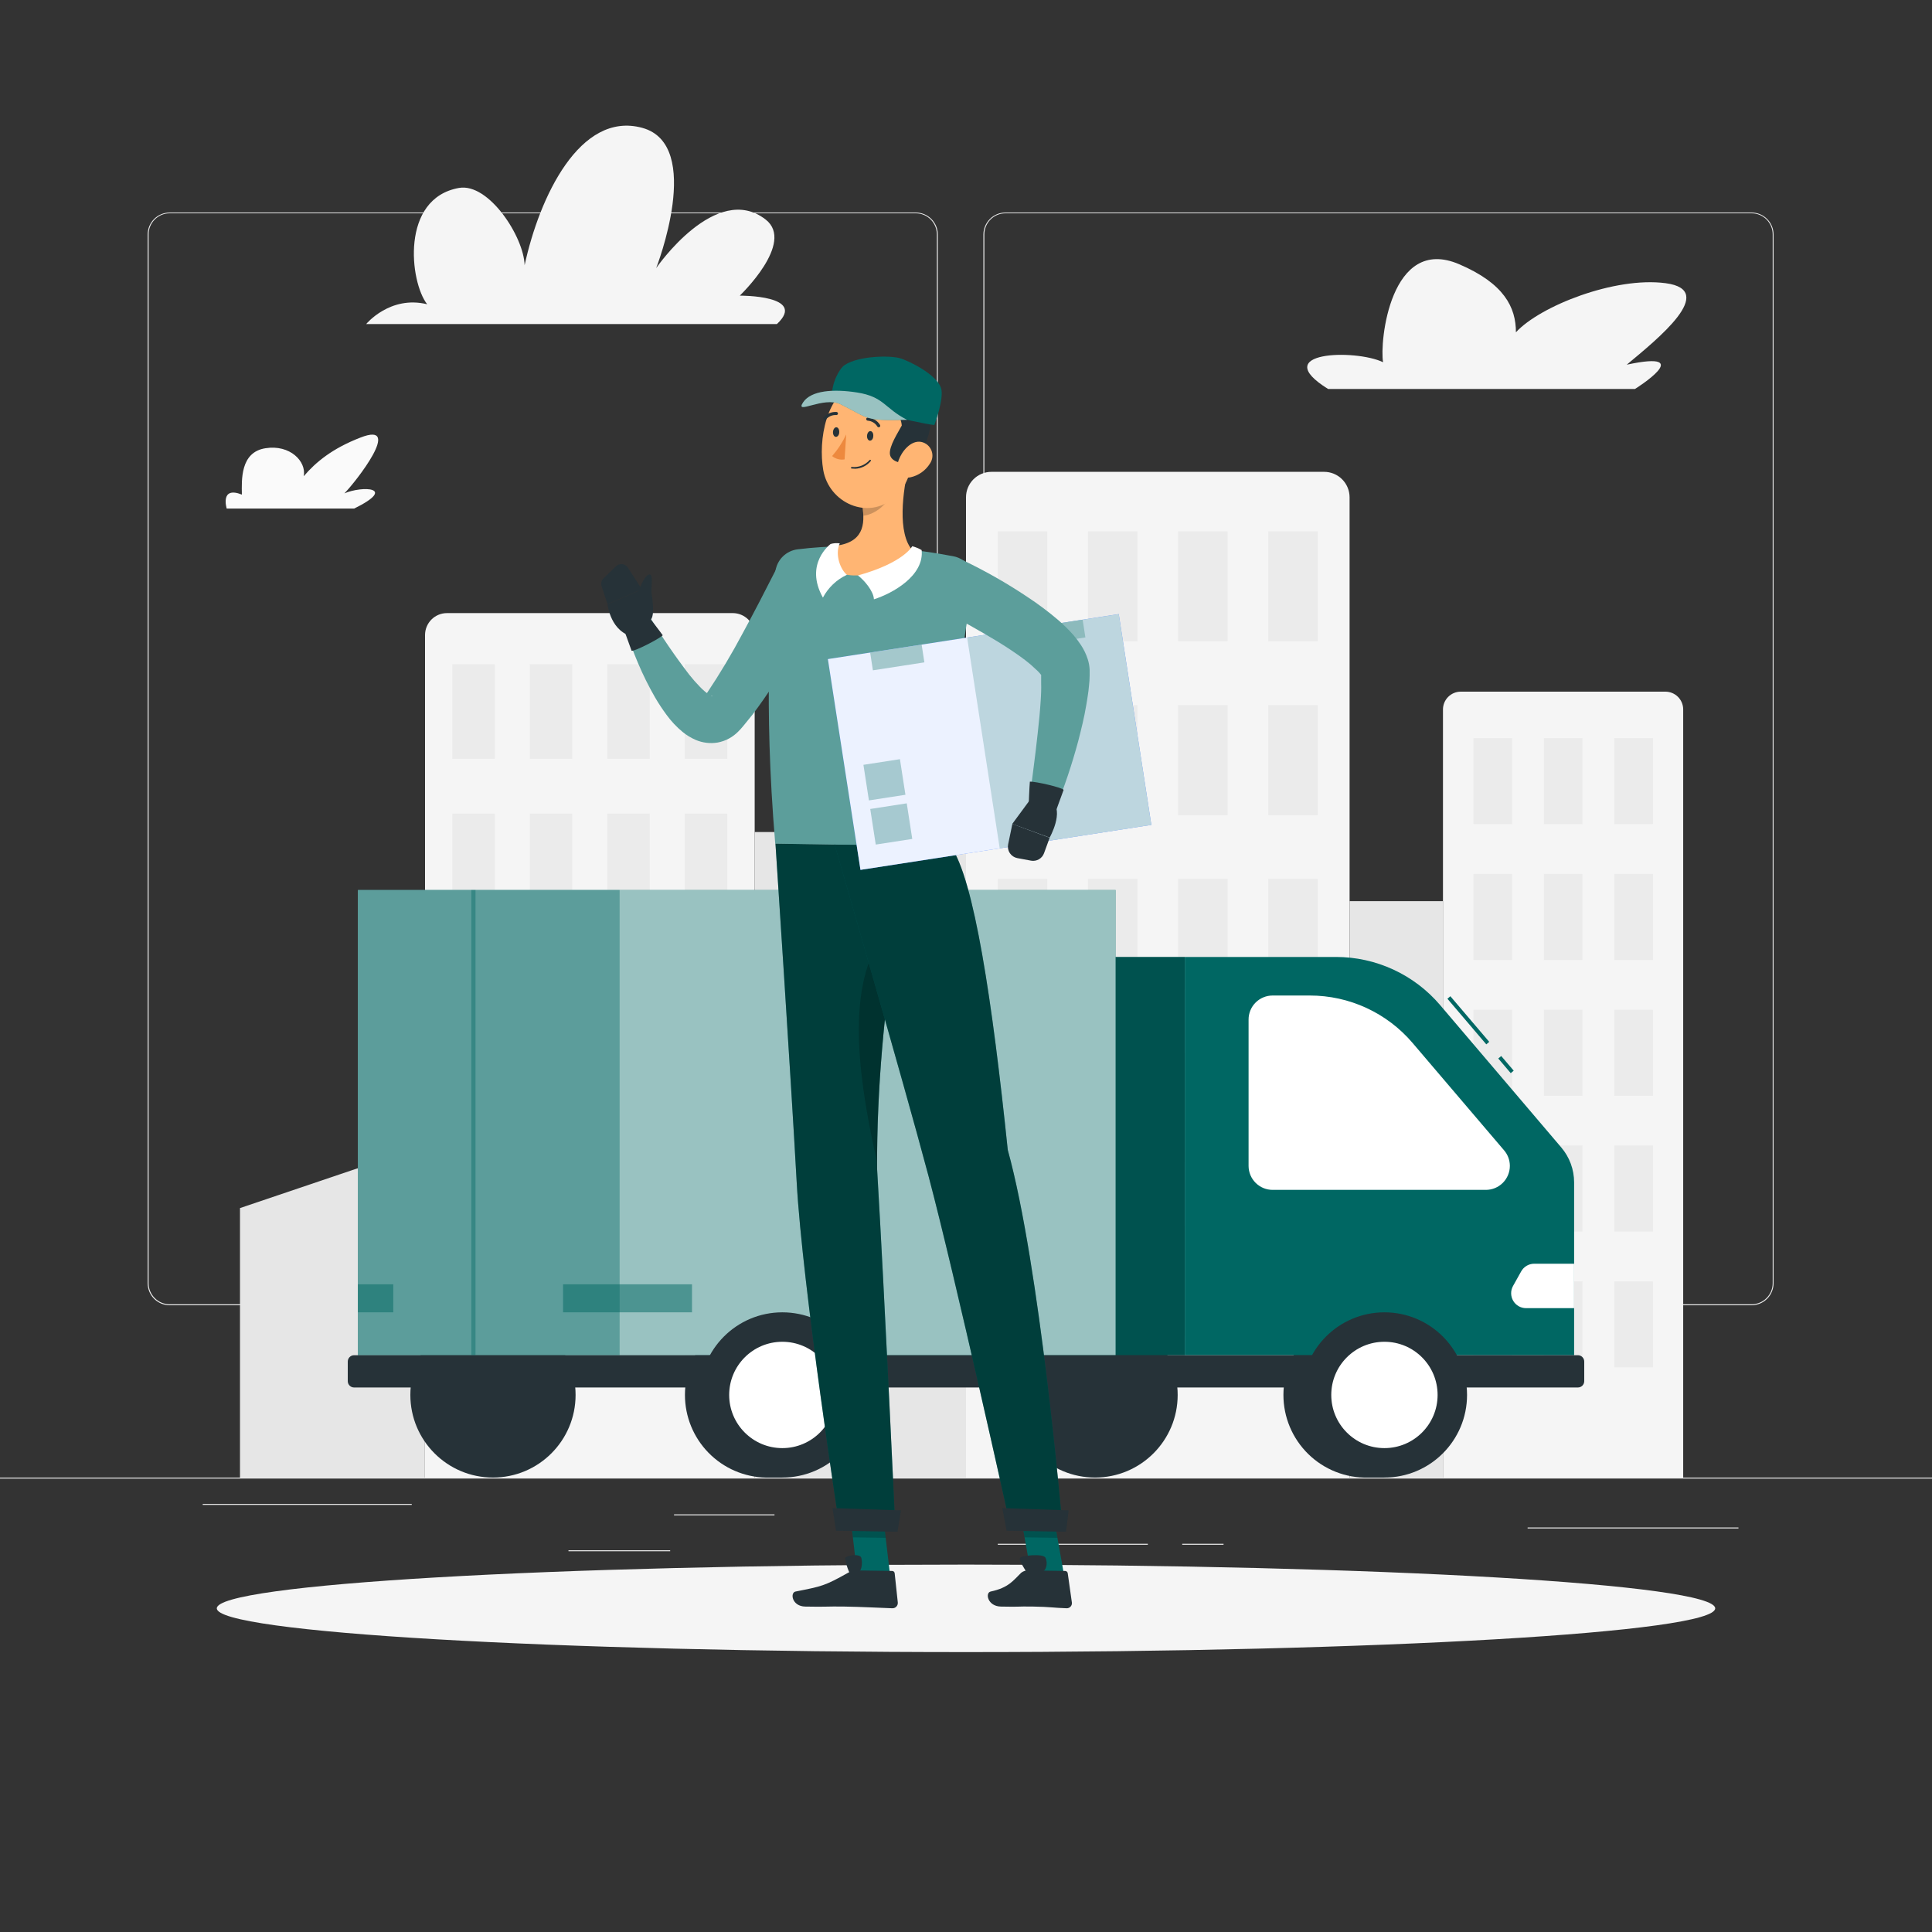 <svg width="500" height="500" viewBox="0 0 500 500" fill="none" xmlns="http://www.w3.org/2000/svg">
<rect x="0" y="0" width="500" height="500" fill="#333333" stroke="none"/>
<g clip-path="url(#clip0)">
<path d="M500 382.4H0V382.65H500V382.4Z" fill="#EBEBEB"/>
<path d="M237 337.8H43.91C42.397 337.797 40.947 337.195 39.879 336.124C38.81 335.053 38.21 333.603 38.21 332.09V60.66C38.223 59.156 38.829 57.718 39.896 56.658C40.964 55.599 42.406 55.003 43.91 55H237C238.514 55 239.967 55.602 241.038 56.672C242.108 57.743 242.71 59.196 242.71 60.71V332.09C242.71 333.604 242.108 335.057 241.038 336.128C239.967 337.198 238.514 337.8 237 337.8ZM43.91 55.2C42.464 55.203 41.077 55.779 40.056 56.803C39.034 57.826 38.46 59.214 38.46 60.66V332.09C38.46 333.536 39.034 334.924 40.056 335.947C41.077 336.971 42.464 337.547 43.91 337.55H237C238.447 337.547 239.834 336.971 240.858 335.948C241.881 334.924 242.457 333.537 242.46 332.09V60.66C242.457 59.213 241.881 57.825 240.858 56.802C239.834 55.779 238.447 55.203 237 55.2H43.91Z" fill="#EBEBEB"/>
<path d="M453.31 337.8H260.21C258.696 337.797 257.246 337.195 256.175 336.125C255.105 335.054 254.503 333.604 254.5 332.09V60.66C254.516 59.155 255.124 57.717 256.193 56.658C257.262 55.598 258.705 55.002 260.21 55H453.31C454.812 55.005 456.252 55.602 457.317 56.662C458.382 57.721 458.987 59.158 459 60.66V332.09C459 333.601 458.401 335.05 457.335 336.121C456.268 337.191 454.821 337.795 453.31 337.8ZM260.21 55.2C258.763 55.203 257.375 55.779 256.352 56.802C255.329 57.825 254.753 59.213 254.75 60.66V332.09C254.753 333.537 255.329 334.924 256.352 335.948C257.375 336.971 258.763 337.547 260.21 337.55H453.31C454.757 337.547 456.145 336.971 457.168 335.948C458.191 334.924 458.767 333.537 458.77 332.09V60.66C458.767 59.213 458.191 57.825 457.168 56.802C456.145 55.779 454.757 55.203 453.31 55.2H260.21Z" fill="#EBEBEB"/>
<path d="M200.44 391.92H174.44V392.17H200.44V391.92Z" fill="#EBEBEB"/>
<path d="M106.56 389.21H52.46V389.46H106.56V389.21Z" fill="#EBEBEB"/>
<path d="M173.44 401.21H147.12V401.46H173.44V401.21Z" fill="#EBEBEB"/>
<path d="M297.06 399.53H258.23V399.78H297.06V399.53Z" fill="#EBEBEB"/>
<path d="M316.65 399.53H305.96V399.78H316.65V399.53Z" fill="#EBEBEB"/>
<path d="M449.91 395.31H395.35V395.56H449.91V395.31Z" fill="#EBEBEB"/>
<path d="M115.64 158.67H189.64C191.144 158.67 192.586 159.267 193.649 160.331C194.713 161.394 195.31 162.836 195.31 164.34V382.4H110V164.33C110.003 162.833 110.597 161.398 111.654 160.338C112.71 159.277 114.143 158.678 115.64 158.67Z" fill="#F5F5F5"/>
<path d="M128.06 171.89H117.06V196.38H128.06V171.89Z" fill="#EBEBEB"/>
<path d="M188.22 171.89H177.22V196.38H188.22V171.89Z" fill="#EBEBEB"/>
<path d="M148.11 171.89H137.11V196.38H148.11V171.89Z" fill="#EBEBEB"/>
<path d="M168.17 171.89H157.17V196.38H168.17V171.89Z" fill="#EBEBEB"/>
<path d="M128.06 210.55H117.06V235.04H128.06V210.55Z" fill="#EBEBEB"/>
<path d="M188.22 210.55H177.22V235.04H188.22V210.55Z" fill="#EBEBEB"/>
<path d="M148.11 210.55H137.11V235.04H148.11V210.55Z" fill="#EBEBEB"/>
<path d="M168.17 210.55H157.17V235.04H168.17V210.55Z" fill="#EBEBEB"/>
<path d="M128.06 249.21H117.06V273.7H128.06V249.21Z" fill="#EBEBEB"/>
<path d="M188.22 249.21H177.22V273.7H188.22V249.21Z" fill="#EBEBEB"/>
<path d="M148.11 249.21H137.11V273.7H148.11V249.21Z" fill="#EBEBEB"/>
<path d="M168.17 249.21H157.17V273.7H168.17V249.21Z" fill="#EBEBEB"/>
<path d="M128.06 287.87H117.06V312.36H128.06V287.87Z" fill="#EBEBEB"/>
<path d="M188.22 287.87H177.22V312.36H188.22V287.87Z" fill="#EBEBEB"/>
<path d="M148.11 287.87H137.11V312.36H148.11V287.87Z" fill="#EBEBEB"/>
<path d="M168.17 287.87H157.17V312.36H168.17V287.87Z" fill="#EBEBEB"/>
<path d="M128.06 326.53H117.06V351.02H128.06V326.53Z" fill="#EBEBEB"/>
<path d="M188.22 326.53H177.22V351.02H188.22V326.53Z" fill="#EBEBEB"/>
<path d="M148.11 326.53H137.11V351.02H148.11V326.53Z" fill="#EBEBEB"/>
<path d="M168.17 326.53H157.17V351.02H168.17V326.53Z" fill="#EBEBEB"/>
<path d="M378 179H431C431.605 179 432.205 179.119 432.764 179.351C433.323 179.583 433.832 179.922 434.26 180.35C434.688 180.778 435.027 181.287 435.259 181.846C435.491 182.405 435.61 183.005 435.61 183.61V382.4H373.44V183.62C373.437 182.404 373.915 181.237 374.769 180.371C375.623 179.506 376.784 179.013 378 179Z" fill="#F5F5F5"/>
<path d="M391.32 191.02H381.32V213.28H391.32V191.02Z" fill="#EBEBEB"/>
<path d="M409.55 191.02H399.55V213.28H409.55V191.02Z" fill="#EBEBEB"/>
<path d="M427.78 191.02H417.78V213.28H427.78V191.02Z" fill="#EBEBEB"/>
<path d="M391.32 226.17H381.32V248.43H391.32V226.17Z" fill="#EBEBEB"/>
<path d="M409.55 226.17H399.55V248.43H409.55V226.17Z" fill="#EBEBEB"/>
<path d="M427.78 226.17H417.78V248.43H427.78V226.17Z" fill="#EBEBEB"/>
<path d="M391.32 261.32H381.32V283.58H391.32V261.32Z" fill="#EBEBEB"/>
<path d="M409.55 261.32H399.55V283.58H409.55V261.32Z" fill="#EBEBEB"/>
<path d="M427.78 261.32H417.78V283.58H427.78V261.32Z" fill="#EBEBEB"/>
<path d="M391.32 296.46H381.32V318.72H391.32V296.46Z" fill="#EBEBEB"/>
<path d="M409.55 296.46H399.55V318.72H409.55V296.46Z" fill="#EBEBEB"/>
<path d="M427.78 296.46H417.78V318.72H427.78V296.46Z" fill="#EBEBEB"/>
<path d="M391.32 331.61H381.32V353.87H391.32V331.61Z" fill="#EBEBEB"/>
<path d="M409.55 331.61H399.55V353.87H409.55V331.61Z" fill="#EBEBEB"/>
<path d="M427.78 331.61H417.78V353.87H427.78V331.61Z" fill="#EBEBEB"/>
<path d="M256.59 122.11H342.68C344.428 122.11 346.104 122.804 347.34 124.04C348.576 125.276 349.27 126.952 349.27 128.7V382.4H250V128.7C250 126.952 250.694 125.276 251.93 124.04C253.166 122.804 254.842 122.11 256.59 122.11Z" fill="#F5F5F5"/>
<path d="M271.04 137.49H258.24V165.98H271.04V137.49Z" fill="#EBEBEB"/>
<path d="M341.03 137.49H328.23V165.98H341.03V137.49Z" fill="#EBEBEB"/>
<path d="M294.37 137.49H281.57V165.98H294.37V137.49Z" fill="#EBEBEB"/>
<path d="M317.7 137.49H304.9V165.98H317.7V137.49Z" fill="#EBEBEB"/>
<path d="M271.04 182.47H258.24V210.96H271.04V182.47Z" fill="#EBEBEB"/>
<path d="M341.03 182.47H328.23V210.96H341.03V182.47Z" fill="#EBEBEB"/>
<path d="M294.37 182.47H281.57V210.96H294.37V182.47Z" fill="#EBEBEB"/>
<path d="M317.7 182.47H304.9V210.96H317.7V182.47Z" fill="#EBEBEB"/>
<path d="M271.04 227.45H258.24V255.94H271.04V227.45Z" fill="#EBEBEB"/>
<path d="M341.03 227.45H328.23V255.94H341.03V227.45Z" fill="#EBEBEB"/>
<path d="M294.37 227.45H281.57V255.94H294.37V227.45Z" fill="#EBEBEB"/>
<path d="M317.7 227.45H304.9V255.94H317.7V227.45Z" fill="#EBEBEB"/>
<path d="M271.04 272.43H258.24V300.92H271.04V272.43Z" fill="#EBEBEB"/>
<path d="M341.03 272.43H328.23V300.92H341.03V272.43Z" fill="#EBEBEB"/>
<path d="M294.37 272.43H281.57V300.92H294.37V272.43Z" fill="#EBEBEB"/>
<path d="M317.7 272.43H304.9V300.92H317.7V272.43Z" fill="#EBEBEB"/>
<path d="M271.04 317.4H258.24V345.89H271.04V317.4Z" fill="#EBEBEB"/>
<path d="M341.03 317.4H328.23V345.89H341.03V317.4Z" fill="#EBEBEB"/>
<path d="M294.37 317.4H281.57V345.89H294.37V317.4Z" fill="#EBEBEB"/>
<path d="M317.7 317.4H304.9V345.89H317.7V317.4Z" fill="#EBEBEB"/>
<path d="M250 215.33H195.31V382.4H250V215.33Z" fill="#E6E6E6"/>
<path d="M373.44 233.22H349.28V382.4H373.44V233.22Z" fill="#E6E6E6"/>
<path d="M109.97 382.4H62.11V312.65L109.97 296.46V382.4Z" fill="#E6E6E6"/>
<path d="M421 94.38C428.83 87.85 444.76 75.11 431.06 73.29C417.9 71.54 398.51 79.24 392.32 86C392.32 79.53 389.27 73.37 377.65 68.39C359.77 60.71 357 88.62 357.94 93.74C350.75 90.29 328.05 90.93 343.7 100.66H423.14C423.14 100.66 439.54 90.41 421 94.38Z" fill="#F5F5F5"/>
<path d="M62.6 128C62.54 124.28 62.14 117 68.72 116C75.04 115 79.33 119.39 78.61 123.24C81.77 119.55 86.03 116.05 93.29 113.24C104.48 108.86 92.03 124.76 89.13 127.68C93.8 125.68 102.92 126.07 91.67 131.61H58.67C58.67 131.61 56.86 125.73 62.6 128Z" fill="#FAFAFA"/>
<path d="M201.07 83.86H94.77C94.77 83.86 100.93 76.38 110.55 78.74C106.02 72.97 103.61 51.34 118.77 48.64C126.48 47.27 135.58 61.29 135.77 68.64C139.57 51.05 150.07 28.7 166.19 33.08C182.31 37.46 169.82 69.38 169.82 69.38C169.82 69.38 185.31 46.82 198.17 56.83C205.83 62.83 191.45 76.51 191.45 76.51C191.45 76.51 209.06 76.38 201.07 83.86Z" fill="#F5F5F5"/>
<path d="M250 427.56C357.082 427.56 443.89 422.492 443.89 416.24C443.89 409.988 357.082 404.92 250 404.92C142.917 404.92 56.11 409.988 56.11 416.24C56.11 422.492 142.917 427.56 250 427.56Z" fill="#F5F5F5"/>
<path d="M198.19 339.63C192.599 339.751 187.277 342.057 183.365 346.054C179.453 350.052 177.263 355.422 177.263 361.015C177.263 366.608 179.453 371.978 183.365 375.976C187.277 379.973 192.599 382.279 198.19 382.4H202.47V339.63H198.19Z" fill="#263238"/>
<path d="M354 339.63C351.153 339.568 348.322 340.076 345.674 341.123C343.025 342.17 340.612 343.735 338.577 345.727C336.542 347.719 334.924 350.097 333.82 352.723C332.716 355.348 332.148 358.167 332.148 361.015C332.148 363.863 332.716 366.682 333.82 369.307C334.924 371.932 336.542 374.311 338.577 376.303C340.612 378.294 343.025 379.86 345.674 380.907C348.322 381.954 351.153 382.462 354 382.4H358.27V339.63H354Z" fill="#263238"/>
<path d="M283.4 382.39C295.208 382.39 304.78 372.818 304.78 361.01C304.78 349.202 295.208 339.63 283.4 339.63C271.592 339.63 262.02 349.202 262.02 361.01C262.02 372.818 271.592 382.39 283.4 382.39Z" fill="#263238"/>
<path d="M127.58 382.39C139.388 382.39 148.96 372.818 148.96 361.01C148.96 349.202 139.388 339.63 127.58 339.63C115.772 339.63 106.2 349.202 106.2 361.01C106.2 372.818 115.772 382.39 127.58 382.39Z" fill="#263238"/>
<path d="M306.62 247.66H225.49V350.74H306.62V247.66Z" fill="#006763"/>
<path opacity="0.2" d="M306.62 247.66H225.49V350.74H306.62V247.66Z" fill="black"/>
<path d="M388.514 273.293L387.752 273.941L390.982 277.732L391.743 277.084L388.514 273.293Z" fill="#006763"/>
<path d="M375.353 257.824L374.591 258.473L384.652 270.277L385.413 269.629L375.353 257.824Z" fill="#006763"/>
<path d="M306.62 350.73H407.38V306C407.382 302.679 406.197 299.466 404.04 296.94L372.69 260.1C369.367 256.199 365.236 253.066 360.582 250.918C355.929 248.77 350.865 247.659 345.74 247.66H306.62V350.73Z" fill="#006763"/>
<path d="M323.13 301.75V263.85C323.13 263.034 323.291 262.225 323.604 261.471C323.916 260.717 324.375 260.032 324.953 259.455C325.53 258.879 326.216 258.421 326.971 258.11C327.725 257.798 328.534 257.639 329.35 257.64H339C344.051 257.64 349.041 258.736 353.627 260.853C358.212 262.97 362.284 266.056 365.56 269.9L389.27 297.72C390.223 298.835 390.747 300.253 390.75 301.72C390.75 303.368 390.096 304.948 388.932 306.115C387.768 307.281 386.188 307.937 384.54 307.94H329.35C327.706 307.94 326.128 307.289 324.962 306.129C323.797 304.969 323.138 303.394 323.13 301.75Z" fill="white"/>
<path d="M407.38 338.55H394.94C394.268 338.55 393.607 338.374 393.023 338.04C392.439 337.705 391.953 337.224 391.613 336.644C391.272 336.064 391.089 335.405 391.082 334.733C391.074 334.06 391.243 333.397 391.57 332.81L393.67 329.05C394.002 328.446 394.49 327.942 395.082 327.591C395.675 327.239 396.351 327.052 397.04 327.05H407.38V338.55Z" fill="white"/>
<path d="M288.71 230.34H92.62V350.73H288.71V230.34Z" fill="#006763"/>
<path opacity="0.6" d="M288.71 230.34H92.62V350.73H288.71V230.34Z" fill="white"/>
<path opacity="0.5" d="M179.09 332.38H145.72V339.63H179.09V332.38Z" fill="#006763"/>
<path opacity="0.5" d="M101.78 332.38H92.62V339.63H101.78V332.38Z" fill="#006763"/>
<path opacity="0.4" d="M160.36 230.34H92.62V350.73H160.36V230.34Z" fill="#006763"/>
<path opacity="0.4" d="M123.06 230.34H121.97V350.73H123.06V230.34Z" fill="#006763"/>
<path d="M408.36 350.73H91.64C90.734 350.73 90 351.464 90 352.37V357.44C90 358.346 90.734 359.08 91.64 359.08H408.36C409.266 359.08 410 358.346 410 357.44V352.37C410 351.464 409.266 350.73 408.36 350.73Z" fill="#263238"/>
<path d="M358.29 382.39C370.098 382.39 379.67 372.818 379.67 361.01C379.67 349.202 370.098 339.63 358.29 339.63C346.482 339.63 336.91 349.202 336.91 361.01C336.91 372.818 346.482 382.39 358.29 382.39Z" fill="#263238"/>
<path d="M358.29 374.77C365.89 374.77 372.05 368.609 372.05 361.01C372.05 353.411 365.89 347.25 358.29 347.25C350.691 347.25 344.53 353.411 344.53 361.01C344.53 368.609 350.691 374.77 358.29 374.77Z" fill="white"/>
<path d="M202.47 382.39C214.278 382.39 223.85 372.818 223.85 361.01C223.85 349.202 214.278 339.63 202.47 339.63C190.662 339.63 181.09 349.202 181.09 361.01C181.09 372.818 190.662 382.39 202.47 382.39Z" fill="#263238"/>
<path d="M202.47 374.77C210.07 374.77 216.23 368.609 216.23 361.01C216.23 353.411 210.07 347.25 202.47 347.25C194.871 347.25 188.71 353.411 188.71 361.01C188.71 368.609 194.871 374.77 202.47 374.77Z" fill="white"/>
<path d="M230.34 407.53L221.84 407.4L219.53 387.69L228.02 387.83L230.34 407.53Z" fill="#006763"/>
<path d="M221.62 406.42L230.88 406.56C231.044 406.559 231.202 406.619 231.324 406.728C231.446 406.837 231.523 406.987 231.54 407.15L232.35 414.73C232.365 414.922 232.34 415.115 232.277 415.297C232.213 415.478 232.112 415.645 231.98 415.785C231.848 415.926 231.688 416.037 231.511 416.112C231.334 416.186 231.143 416.223 230.95 416.22C227.62 416.11 222.81 415.84 218.61 415.78C213.7 415.7 214.18 415.9 208.42 415.78C204.94 415.73 204.42 412.18 205.88 411.89C212.68 410.54 213.36 410.47 219.5 407.02C220.141 406.637 220.873 406.43 221.62 406.42Z" fill="#263238"/>
<path d="M213.32 153.51C210.54 159.45 207.56 165.06 204.25 170.66C202.59 173.44 200.88 176.21 199.03 178.93C198.13 180.29 197.16 181.64 196.2 182.99C195.24 184.34 194.2 185.67 193.09 186.99L192.27 187.99C191.854 188.504 191.407 188.992 190.93 189.45C190.616 189.758 190.282 190.046 189.93 190.31C189.545 190.605 189.137 190.869 188.71 191.1C187.776 191.619 186.762 191.98 185.71 192.17C183.797 192.486 181.834 192.25 180.05 191.49C178.823 190.957 177.675 190.257 176.64 189.41C175.079 188.121 173.688 186.639 172.5 185C171.45 183.579 170.475 182.104 169.58 180.58C167.914 177.691 166.428 174.702 165.13 171.63C163.845 168.615 162.72 165.534 161.76 162.4C161.524 161.593 161.587 160.728 161.936 159.963C162.286 159.198 162.9 158.585 163.664 158.235C164.429 157.885 165.294 157.823 166.102 158.059C166.909 158.295 167.604 158.813 168.06 159.52L168.12 159.61C171.264 164.793 174.689 169.801 178.38 174.61C179.244 175.705 180.165 176.753 181.14 177.75C181.921 178.572 182.79 179.306 183.73 179.94C184.09 180.15 184.38 180.25 184.4 180.21C184.42 180.17 184.04 179.98 183.4 180.05C182.974 180.123 182.566 180.279 182.2 180.51C182.15 180.51 182.1 180.58 182.39 180.18L183.01 179.29C186.347 174.297 189.428 169.137 192.24 163.83C195.16 158.47 198.03 152.91 200.76 147.52V147.42C201.573 145.75 203.016 144.472 204.771 143.866C206.526 143.261 208.45 143.377 210.12 144.19C211.79 145.003 213.068 146.446 213.674 148.201C214.279 149.956 214.163 151.88 213.35 153.55L213.32 153.51Z" fill="#5C9E9B"/>
<path d="M168.39 162L166.11 152.54L157.22 156.37C157.22 156.37 158.01 163.88 164.22 164.81L168.39 162Z" fill="#263238"/>
<path d="M167.92 159.67C167.92 159.67 170.81 163.39 171.52 164.41C170.52 165.41 163.97 168.72 163.45 168.41C162.62 166.04 161.45 162.91 161.45 162.91L167.92 159.67Z" fill="#263238"/>
<path d="M159.46 146.52L156.19 149.66C155.931 149.915 155.747 150.237 155.657 150.589C155.567 150.942 155.575 151.312 155.68 151.66L157.22 156.33L166.11 152.5L162.46 146.85C162.297 146.615 162.085 146.418 161.84 146.271C161.594 146.125 161.32 146.033 161.035 146.002C160.751 145.97 160.463 146 160.191 146.09C159.92 146.179 159.67 146.326 159.46 146.52Z" fill="#263238"/>
<path d="M164.5 157.57C164.19 155.65 166.11 149.63 167.72 148.77C169.33 147.91 168.41 152.06 168.62 153.46C169.2 157.3 169.4 160.96 167.43 160.76C165.46 160.56 165 160.91 164.5 157.57Z" fill="#263238"/>
<path opacity="0.2" d="M219.53 387.7L220.72 397.86L229.22 397.99L228.03 387.83L219.53 387.7Z" fill="black"/>
<path d="M206.45 142.16C222.61 140.16 238.25 142.32 246.77 143.97C247.628 144.138 248.445 144.475 249.171 144.962C249.898 145.448 250.521 146.075 251.003 146.805C251.485 147.534 251.817 148.353 251.98 149.212C252.142 150.071 252.132 150.955 251.95 151.81C245.61 182.11 246.6 212.59 246.07 219.07L200.63 218.34C197.52 181.19 199.48 157.53 200.68 147.88C200.868 146.42 201.537 145.065 202.582 144.029C203.628 142.993 204.989 142.335 206.45 142.16Z" fill="#5C9E9B"/>
<path d="M235.15 120.74C233.71 126.85 232.07 138.11 236.27 142.57C232.77 145.67 228.21 149.21 220.82 148.92C213.43 148.63 214.91 143.67 216.96 141.14C223.96 140 223.96 134.86 222.96 129.96L235.15 120.74Z" fill="#FFB573"/>
<path opacity="0.2" d="M230.17 124.5L222.93 130C223.187 131.137 223.345 132.295 223.4 133.46C226.06 133.28 229.8 130.65 230.19 127.91C230.392 126.782 230.385 125.626 230.17 124.5Z" fill="black"/>
<path d="M237.21 111.47C236.14 119.82 235.95 124.77 231.42 128.76C224.62 134.76 214.51 130.15 213.05 121.63C211.74 113.95 213.7 101.63 222.14 98.85C224.009 98.247 226 98.127 227.927 98.503C229.855 98.878 231.655 99.737 233.161 100.997C234.666 102.258 235.828 103.88 236.536 105.712C237.244 107.543 237.476 109.524 237.21 111.47Z" fill="#FFB573"/>
<path d="M237.7 118.72C234.4 120.72 230.63 119.72 230.32 117.62C230.01 115.52 232.46 111.89 233.38 110.12C233.12 107.12 231 106.24 231.38 104.12C228.91 104.35 215.44 104.96 215.76 101.92C216.08 98.88 221.42 95.75 227.76 96.54C234.1 97.33 238.25 100.09 237.65 103.95C241.19 103.38 242.82 109.37 237.7 118.72Z" fill="#263238"/>
<path d="M240.65 120C240.091 120.888 239.361 121.656 238.502 122.261C237.644 122.865 236.675 123.293 235.65 123.52C232.91 124.11 231.65 121.62 232.56 119.12C233.35 116.86 235.73 113.84 238.43 114.37C239.018 114.492 239.566 114.759 240.025 115.146C240.483 115.533 240.839 116.028 241.059 116.586C241.279 117.144 241.357 117.749 241.286 118.345C241.214 118.941 240.996 119.509 240.65 120Z" fill="#FFB573"/>
<path d="M227 302.66C226.66 259.94 236.11 218.91 236.11 218.91L200.69 218.34C200.69 218.34 204.76 280.04 206.18 305.89C207.65 332.76 217.36 395.89 217.36 395.89L231.74 396.1C231.74 396.1 229 336.38 227 302.66Z" fill="#006763"/>
<path opacity="0.4" d="M227 302.66C226.66 259.94 236.11 218.91 236.11 218.91L200.69 218.34C200.69 218.34 204.76 280.04 206.18 305.89C207.65 332.76 217.36 395.89 217.36 395.89L231.74 396.1C231.74 396.1 229 336.38 227 302.66Z" fill="black"/>
<path opacity="0.2" d="M228.38 242.42C218.28 256.24 222.82 282.24 226.96 300.62C227.125 280.355 228.846 260.132 232.11 240.13L228.38 242.42Z" fill="black"/>
<path d="M215.44 390.29L216.37 396.15L232.27 396.42L233.17 390.88L215.44 390.29Z" fill="#263238"/>
<path d="M226 112.87C226 113.55 225.56 114.08 225.11 114.04C224.66 114 224.34 113.43 224.39 112.75C224.44 112.07 224.83 111.54 225.28 111.57C225.73 111.6 226.08 112.18 226 112.87Z" fill="#263238"/>
<path d="M217.19 111.88C217.19 112.57 216.75 113.09 216.3 113.06C215.85 113.03 215.53 112.44 215.58 111.76C215.63 111.08 216.02 110.55 216.47 110.58C216.92 110.61 217.24 111.2 217.19 111.88Z" fill="#263238"/>
<path d="M219 112.43C218.051 114.458 216.822 116.343 215.35 118.03C215.795 118.398 216.313 118.665 216.871 118.814C217.428 118.962 218.012 118.988 218.58 118.89L219 112.43Z" fill="#ED893E"/>
<path d="M221.36 121.31C222.129 121.272 222.882 121.075 223.57 120.731C224.259 120.386 224.869 119.903 225.36 119.31C225.392 119.268 225.406 119.214 225.398 119.162C225.391 119.109 225.362 119.062 225.32 119.03C225.278 118.998 225.224 118.984 225.172 118.992C225.119 119 225.072 119.028 225.04 119.07C224.477 119.707 223.771 120.2 222.98 120.51C222.189 120.819 221.335 120.936 220.49 120.85C220.459 120.843 220.428 120.843 220.397 120.85C220.366 120.858 220.338 120.871 220.313 120.891C220.289 120.911 220.269 120.936 220.255 120.964C220.242 120.992 220.234 121.024 220.234 121.055C220.234 121.086 220.242 121.117 220.255 121.146C220.269 121.174 220.289 121.199 220.313 121.219C220.338 121.238 220.366 121.252 220.397 121.26C220.428 121.267 220.459 121.267 220.49 121.26C220.779 121.296 221.069 121.312 221.36 121.31Z" fill="#263238"/>
<path d="M227.44 110.58C227.508 110.579 227.574 110.558 227.63 110.52C227.674 110.491 227.713 110.453 227.742 110.409C227.772 110.365 227.792 110.315 227.803 110.263C227.813 110.211 227.813 110.157 227.802 110.105C227.791 110.053 227.77 110.004 227.74 109.96C227.404 109.413 226.942 108.955 226.392 108.624C225.842 108.294 225.221 108.1 224.58 108.06C224.474 108.06 224.372 108.102 224.297 108.177C224.222 108.252 224.18 108.354 224.18 108.46C224.18 108.569 224.223 108.673 224.3 108.75C224.377 108.827 224.481 108.87 224.59 108.87C225.095 108.912 225.582 109.073 226.013 109.338C226.444 109.604 226.806 109.968 227.07 110.4C227.11 110.461 227.165 110.51 227.23 110.541C227.295 110.573 227.368 110.586 227.44 110.58Z" fill="#263238"/>
<path d="M213.4 108.71C213.465 108.719 213.53 108.712 213.592 108.69C213.653 108.667 213.707 108.629 213.75 108.58C214.068 108.188 214.476 107.878 214.939 107.677C215.402 107.475 215.906 107.387 216.41 107.42C216.516 107.431 216.622 107.401 216.706 107.336C216.79 107.271 216.845 107.175 216.86 107.07C216.867 107.017 216.863 106.964 216.85 106.913C216.836 106.862 216.812 106.814 216.779 106.772C216.747 106.73 216.706 106.695 216.66 106.669C216.614 106.643 216.563 106.626 216.51 106.62C215.875 106.573 215.238 106.678 214.652 106.927C214.066 107.176 213.547 107.561 213.14 108.05C213.073 108.131 213.041 108.235 213.05 108.34C213.059 108.445 213.11 108.542 213.19 108.61C213.247 108.666 213.321 108.702 213.4 108.71Z" fill="#263238"/>
<path d="M275.36 407.53L266.85 407.4L263.35 387.69L271.86 387.83L275.36 407.53Z" fill="#006763"/>
<path d="M266.39 406.42L275.65 406.56C275.815 406.561 275.975 406.621 276.1 406.729C276.224 406.837 276.306 406.987 276.33 407.15L277.4 414.73C277.425 414.919 277.408 415.111 277.352 415.292C277.295 415.474 277.2 415.641 277.073 415.783C276.945 415.925 276.789 416.037 276.614 416.112C276.439 416.188 276.25 416.224 276.06 416.22C272.72 416.11 271.67 415.84 267.47 415.78C262.55 415.7 264.83 415.9 259.06 415.78C255.58 415.73 254.9 412.2 256.38 411.89C261.06 410.89 262.23 409.02 264.29 407.02C264.885 406.554 265.639 406.339 266.39 406.42Z" fill="#263238"/>
<path d="M268.16 407.31C266.69 407.36 265.9 407.31 265.52 406.64C265.14 405.97 263.81 404.02 263.91 403.29C264.01 402.56 269.98 401.96 270.57 403.14C271.16 404.32 271.16 407.23 268.16 407.31Z" fill="#263238"/>
<path d="M221.3 407.31C220.38 407.36 219.89 407.31 219.67 406.64C219.213 405.569 218.897 404.443 218.73 403.29C218.8 402.55 222.55 401.96 222.9 403.14C223.25 404.32 223.17 407.23 221.3 407.31Z" fill="#263238"/>
<path opacity="0.2" d="M263.35 387.7L265.16 397.86L273.67 397.99L271.86 387.83L263.35 387.7Z" fill="black"/>
<path d="M260.81 297.61C256.81 259.13 252.11 227.61 246.09 219.07L216 218.59C216 218.59 233.55 278.95 240.31 304.39C247.31 330.84 261.12 393.33 261.12 393.33L274.82 393.52C274.82 393.52 269.15 327.67 260.81 297.61Z" fill="#006763"/>
<path opacity="0.4" d="M260.81 297.61C256.81 259.13 252.11 227.61 246.09 219.07L216 218.59C216 218.59 233.55 278.95 240.31 304.39C247.31 330.84 261.12 393.33 261.12 393.33L274.82 393.52C274.82 393.52 269.15 327.67 260.81 297.61Z" fill="black"/>
<path d="M259.4 390.29L260.51 396.15L275.89 396.42L276.57 390.88L259.4 390.29Z" fill="#263238"/>
<path d="M226.17 155.1C226.08 152.96 223.62 150.1 222.02 148.93C233.87 145.66 236.09 141.36 236.09 141.36C236.942 141.581 237.759 141.918 238.52 142.36C239.22 149 231 153.57 226.17 155.1Z" fill="white"/>
<path d="M219.18 148.76C216.522 149.997 214.341 152.069 212.97 154.66C208.04 145.86 214.97 140.78 214.97 140.78C215.737 140.563 216.541 140.509 217.33 140.62C216 143.56 217.53 147.43 219.18 148.76Z" fill="white"/>
<path d="M289.529 158.931L214.253 170.571L222.689 225.123L297.964 213.483L289.529 158.931Z" fill="#407BFF"/>
<path opacity="0.9" d="M289.529 158.931L214.253 170.571L222.689 225.123L297.964 213.483L289.529 158.931Z" fill="white"/>
<path opacity="0.2" d="M289.535 158.926L250.291 164.994L258.727 219.546L297.97 213.478L289.535 158.926Z" fill="#006763"/>
<path opacity="0.3" d="M234.667 207.902L225.219 209.363L226.644 218.573L236.091 217.113L234.667 207.902Z" fill="#006763"/>
<path opacity="0.3" d="M232.901 196.475L223.453 197.936L224.878 207.147L234.325 205.686L232.901 196.475Z" fill="#006763"/>
<path opacity="0.5" d="M238.517 166.823L225.195 168.883L225.906 173.478L239.228 171.418L238.517 166.823Z" fill="#5C9E9B"/>
<path opacity="0.5" d="M280.185 160.369L270.826 161.816L271.537 166.412L280.896 164.964L280.185 160.369Z" fill="#5C9E9B"/>
<path d="M249.23 145C255 147.757 260.565 150.925 265.88 154.48C268.671 156.309 271.343 158.313 273.88 160.48C275.27 161.682 276.58 162.975 277.8 164.35C278.499 165.16 279.144 166.015 279.73 166.91C280.487 168.046 281.082 169.281 281.5 170.58C281.786 171.461 281.954 172.375 282 173.3C282.014 173.46 282.014 173.62 282 173.78V174.12V174.81L281.95 176.19L281.83 177.48C281.75 178.34 281.66 179.2 281.52 180.01C281.38 180.82 281.29 181.66 281.13 182.45C280.6 185.68 279.82 188.75 279.04 191.81C277.414 197.873 275.41 203.828 273.04 209.64C272.723 210.425 272.131 211.067 271.376 211.448C270.62 211.829 269.751 211.923 268.932 211.711C268.112 211.5 267.398 210.997 266.921 210.298C266.444 209.599 266.238 208.75 266.34 207.91V207.83C267.05 201.83 267.92 195.77 268.55 189.83C268.9 186.83 269.17 183.9 269.35 181.03C269.41 180.31 269.41 179.62 269.45 178.91C269.49 178.2 269.45 177.52 269.45 176.85V175.85V174.93V174.47V174.24C269.45 174.24 269.45 174.01 269.45 174.14C269.442 174.3 269.442 174.46 269.45 174.62C269.45 174.73 269.34 174.51 269.1 174.24C268.79 173.884 268.456 173.55 268.1 173.24C267.221 172.383 266.289 171.581 265.31 170.84C263.19 169.23 260.81 167.65 258.36 166.14C253.45 163.14 248.17 160.26 243.02 157.53H242.95C241.351 156.663 240.152 155.207 239.608 153.471C239.064 151.735 239.217 149.855 240.035 148.23C240.852 146.605 242.271 145.363 243.989 144.765C245.707 144.168 247.591 144.263 249.24 145.03L249.23 145Z" fill="#5C9E9B"/>
<path d="M267.07 206.31L261.97 213.23L271.65 216.77C271.65 216.77 275.51 209.94 272.21 207.31L267.07 206.31Z" fill="#263238"/>
<path d="M263.25 222.07L266.85 222.74C267.544 222.863 268.258 222.738 268.869 222.387C269.48 222.036 269.947 221.481 270.19 220.82L271.65 216.82L262 213.23L260.9 218.54C260.744 219.32 260.904 220.129 261.344 220.791C261.785 221.453 262.471 221.913 263.25 222.07Z" fill="#263238"/>
<path d="M266.23 208.23C266.23 208.23 266.41 203.52 266.53 202.29C267.94 202.2 275.08 203.85 275.26 204.43C274.38 206.79 273.26 209.93 273.26 209.93L266.23 208.23Z" fill="#263238"/>
<path d="M241.81 110C236.98 109.46 217.14 104.63 215.3 102.72C215.17 99.03 217.3 95.3 218.61 94.46C222.26 92.06 230.29 91.97 232.84 92.69C235.39 93.41 242.37 96.96 243.53 100.38C244.43 103.09 241.81 110 241.81 110Z" fill="#006763"/>
<path d="M221.78 101.57C215.69 100.62 209.9 101.04 207.85 104.12C205.56 107.56 213.1 102.45 217.6 104.65C225.13 108.35 223.34 108.93 234.75 108.65C228.88 105.67 228.84 102.67 221.78 101.57Z" fill="#006763"/>
<path opacity="0.6" d="M221.78 101.57C215.69 100.62 209.9 101.04 207.85 104.12C205.56 107.56 213.1 102.45 217.6 104.65C225.13 108.35 223.34 108.93 234.75 108.65C228.88 105.67 228.84 102.67 221.78 101.57Z" fill="white"/>
</g>
<defs>
<clipPath id="clip0">
<rect width="500" height="500" fill="white"/>
</clipPath>
</defs>
</svg>
